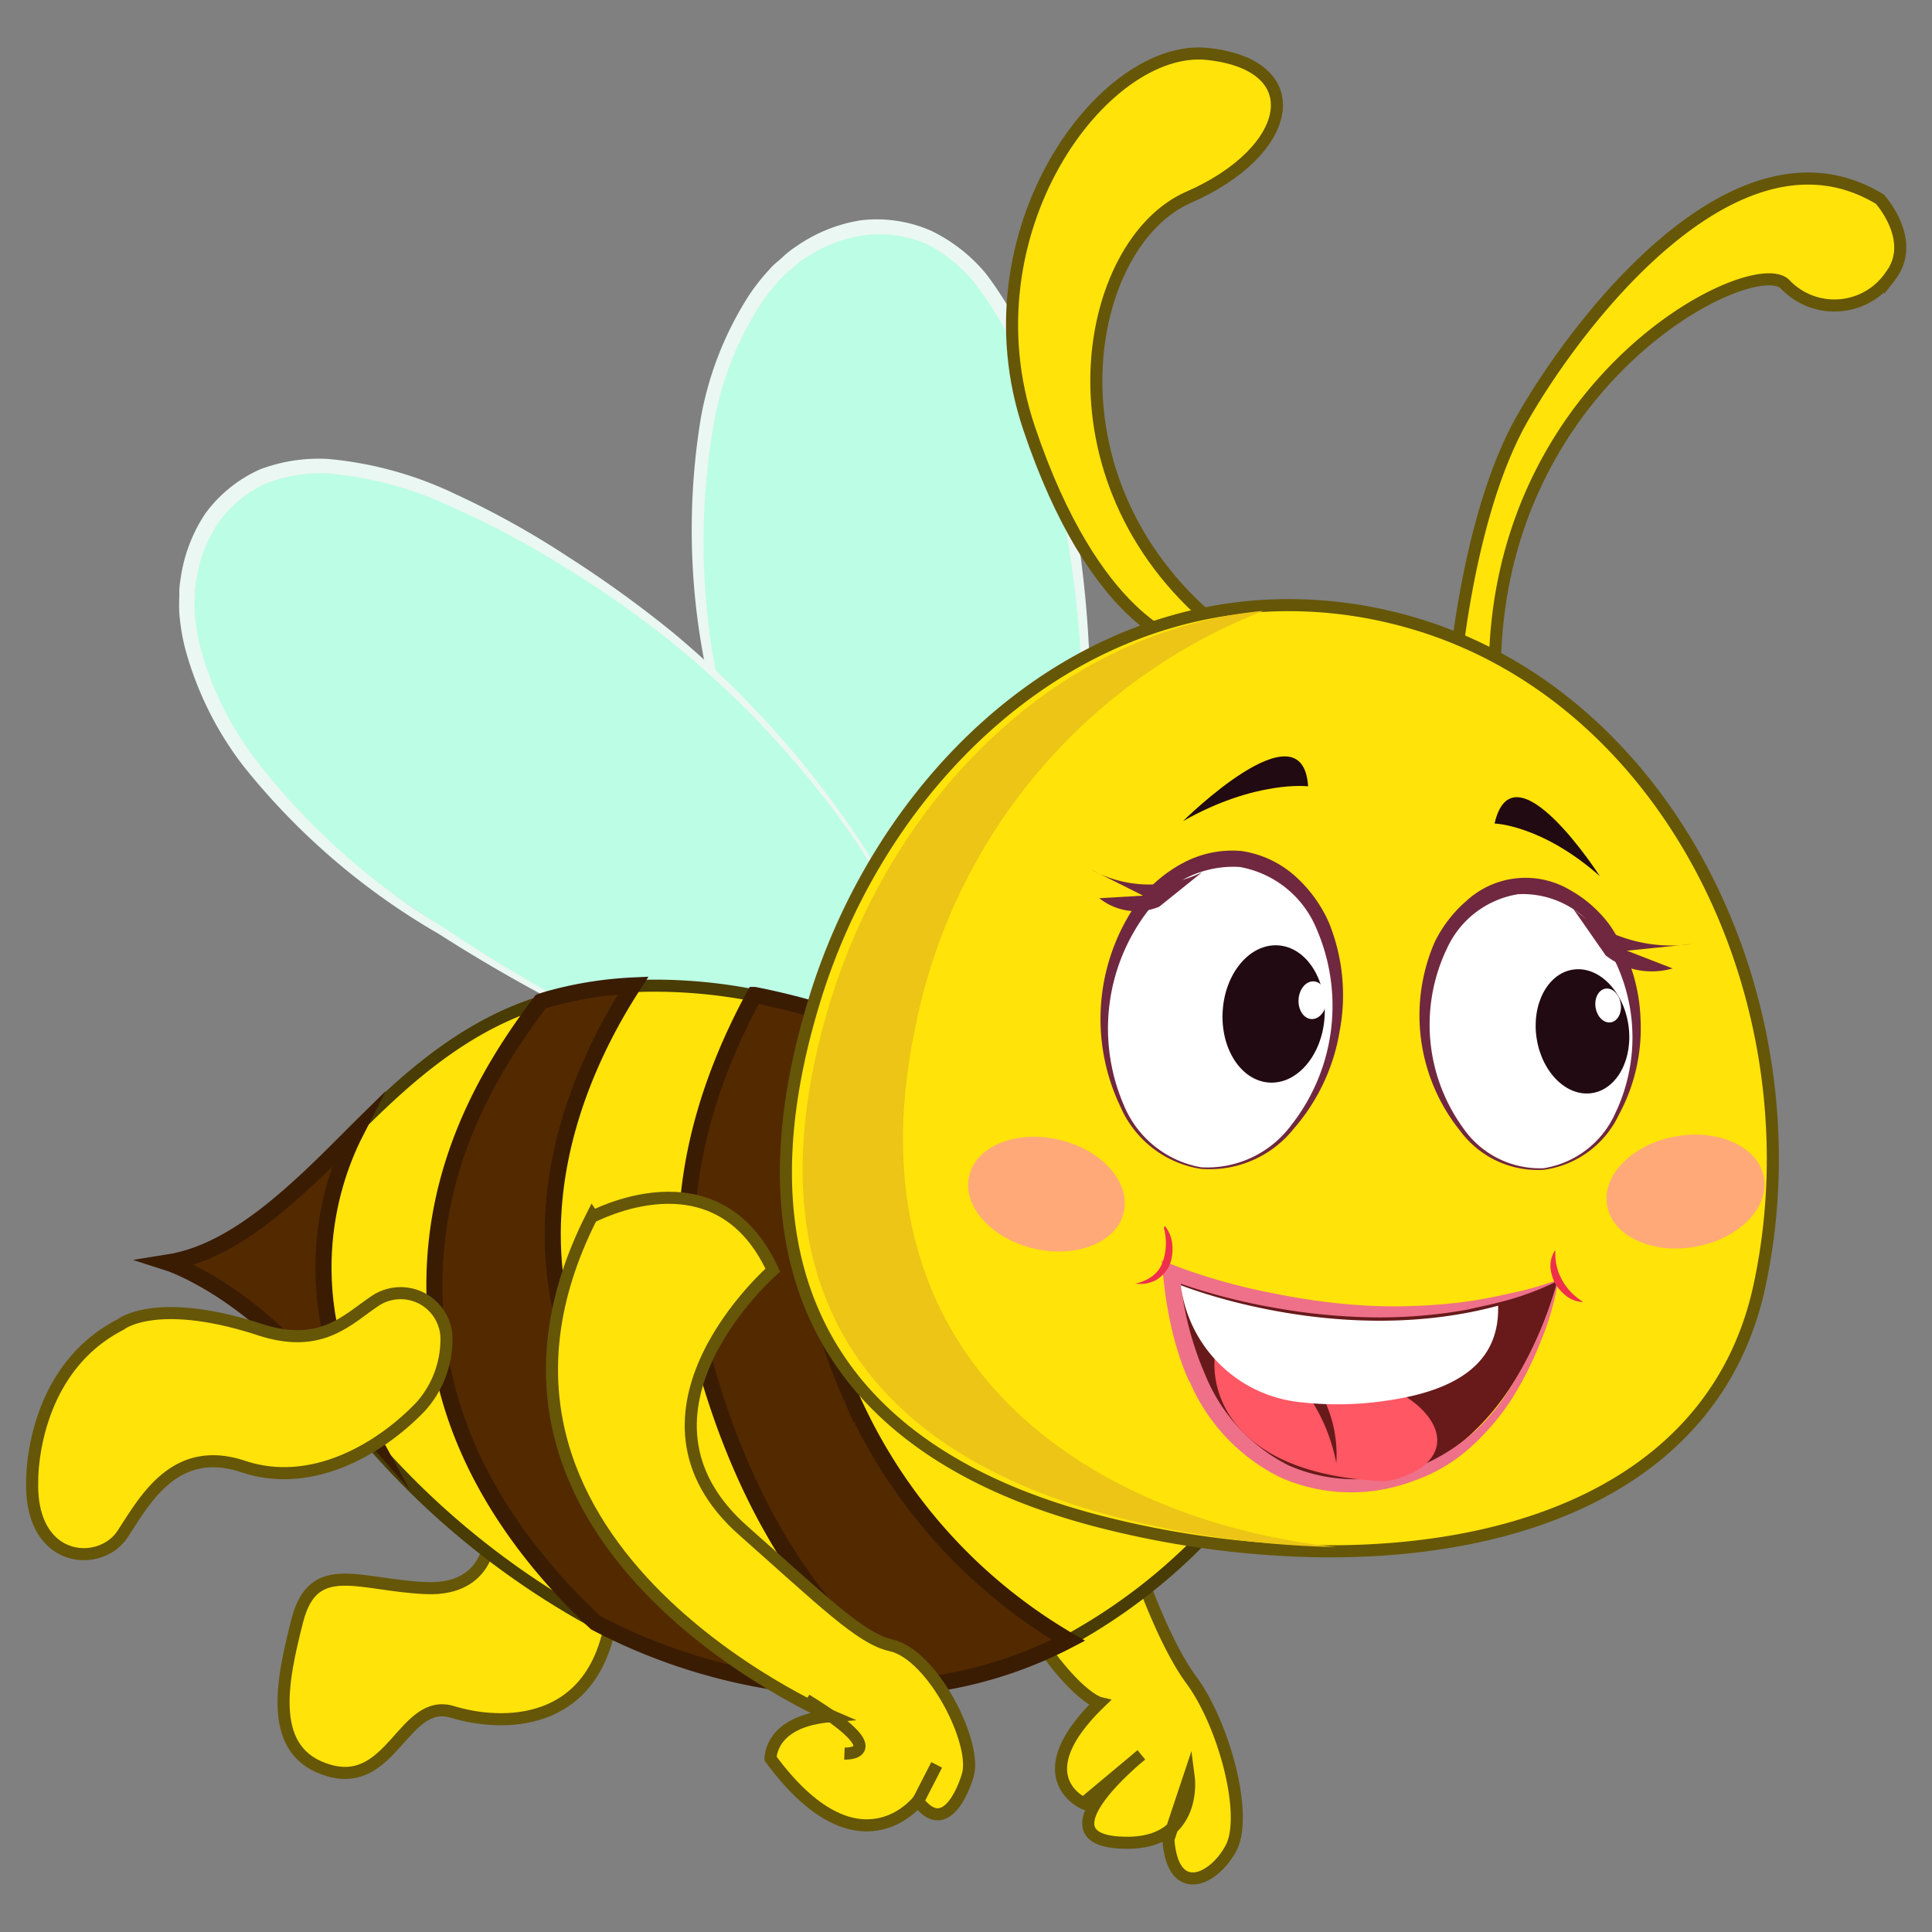 <svg id="bca16ee0-cca9-4a3b-a8fb-63f874ef911b" data-name="Layer 1" xmlns="http://www.w3.org/2000/svg" width="120" height="120" viewBox="0 0 120 120">
  <rect x="0" y="0" width="120" height="120" fill="#808080" stroke="none"/>
  <defs>
    <style>
      .ab12404c-3ce3-4668-bd2f-c952af746ace, .b4481f55-ca04-4fed-8642-b50f1c0eaec8 {
        fill: #ffe309;
      }

      .b4481f55-ca04-4fed-8642-b50f1c0eaec8, .e0a613d7-4ded-4fbd-9a5c-c10a7bdeee65 {
        stroke: #665608;
      }

      .a23d3706-695b-42a4-8f09-99cb0a8f7f87, .ab12404c-3ce3-4668-bd2f-c952af746ace, .b4481f55-ca04-4fed-8642-b50f1c0eaec8, .e0a613d7-4ded-4fbd-9a5c-c10a7bdeee65 {
        stroke-miterlimit: 10;
      }

      .ab12404c-3ce3-4668-bd2f-c952af746ace, .b4481f55-ca04-4fed-8642-b50f1c0eaec8, .e0a613d7-4ded-4fbd-9a5c-c10a7bdeee65 {
        stroke-width: 0.75px;
      }

      .aa52430f-4b0b-403e-86f1-c397b06e35a3 {
        fill: #bcfde5;
      }

      .b1d99300-4524-4f67-b135-8384486a6296 {
        fill: #ebf7f2;
      }

      .ab12404c-3ce3-4668-bd2f-c952af746ace {
        stroke: #493c05;
      }

      .b0e8f66e-9ff9-4a1a-8444-c9c87a235ce3 {
        fill: #ecc516;
      }

      .a23d3706-695b-42a4-8f09-99cb0a8f7f87 {
        fill: #532900;
        stroke: #3a1c03;
      }

      .e150f476-8a33-41e6-9a6d-000f7171b25a {
        fill: #fff;
      }

      .b4f1ff0d-9a0a-4739-b035-76795316a047 {
        fill: #702840;
      }

      .f6ca9d21-141a-4bb7-a669-eb010869d9c1 {
        fill: #210a11;
      }

      .aa2d1f19-a392-4eb6-bad6-8533418cb5ef {
        fill: #681a1a;
      }

      .a2cd34bf-60ce-4ffa-8f05-3ffa174d1851 {
        fill: #ef7089;
      }

      .be80ae66-08db-4959-bb5a-e3f7a38e8b73 {
        fill: #ff5763;
      }

      .e38b45ec-244c-4653-b993-164d7e38949a {
        fill: #ef304c;
      }

      .bd159303-fd21-4429-ae5f-d6afb535a5de {
        fill: #ffa979;
      }

      .e0a613d7-4ded-4fbd-9a5c-c10a7bdeee65 {
        fill: none;
      }
    </style>
  </defs>
  <g>
    <g>
      <g>
        <path class="b4481f55-ca04-4fed-8642-b50f1c0eaec8" d="M30.47,95.13s.14,3.68-4,3.51-7-1.89-8,2-1.89,8.25,2,9.34,4.62-4.57,7.63-3.65S37,107.43,38,100.31,30.47,95.13,30.47,95.13Z"/>
        <g>
          <path class="aa52430f-4b0b-403e-86f1-c397b06e35a3" d="M57.69,68.47C49.89,69.53,45.67,51.4,44,39.1s1.85-23.53,9.65-24.58,11.5,9.77,13.17,22.07S65.49,67.41,57.69,68.47Z"/>
          <path class="b1d99300-4524-4f67-b135-8384486a6296" d="M57.69,68.52a5.2,5.2,0,0,1-3.77-1,11.08,11.08,0,0,1-2.69-2.94,32.41,32.41,0,0,1-3.38-7.2,97.07,97.07,0,0,1-3.92-15.42,42.9,42.9,0,0,1-.4-16,20.89,20.89,0,0,1,3-7.63,13,13,0,0,1,1.32-1.66c.23-.27.53-.48.79-.73a6,6,0,0,1,.85-.66,9.62,9.62,0,0,1,4-1.6,8.41,8.41,0,0,1,4.36.66A10.15,10.15,0,0,1,61.24,17a23,23,0,0,1,3.69,7.31,56.07,56.07,0,0,1,1.82,7.82,68.23,68.23,0,0,1,.88,8A60.68,60.68,0,0,1,66.16,56a30.84,30.84,0,0,1-2.64,7.5,13.49,13.49,0,0,1-2.33,3.23A6.3,6.3,0,0,1,57.69,68.52Zm0-.1a6.05,6.05,0,0,0,3.41-1.82,12.74,12.74,0,0,0,2.28-3.21,30.84,30.84,0,0,0,2.56-7.47,59.22,59.22,0,0,0,1.15-15.77,67.07,67.07,0,0,0-1-7.86,58.34,58.34,0,0,0-1.94-7.68,22,22,0,0,0-3.59-7,9.17,9.17,0,0,0-3-2.45,7.46,7.46,0,0,0-3.82-.56A8.89,8.89,0,0,0,50.06,16a4.15,4.15,0,0,0-.78.6,7.5,7.5,0,0,0-.73.66,12,12,0,0,0-1.23,1.52,20,20,0,0,0-2.94,7.28,42.77,42.77,0,0,0,.1,15.75,95,95,0,0,0,3.59,15.44,32.65,32.65,0,0,0,3.3,7.18A10.94,10.94,0,0,0,54,67.38,5,5,0,0,0,57.68,68.42Z"/>
        </g>
        <g>
          <path class="aa52430f-4b0b-403e-86f1-c397b06e35a3" d="M56.14,65.67c-4.45,6.49-20.71-2.56-30.95-9.59S9,38.91,13.46,32.42s15-2,25.2,5.08S60.6,59.18,56.14,65.67Z"/>
          <path class="b1d99300-4524-4f67-b135-8384486a6296" d="M56.18,65.7a5.1,5.1,0,0,1-3.3,2.1,11.09,11.09,0,0,1-4,0,33.09,33.09,0,0,1-7.6-2.33A99.51,99.51,0,0,1,27.24,58,43,43,0,0,1,15.11,47.57a20.87,20.87,0,0,1-3.63-7.36,13.2,13.2,0,0,1-.34-2.09,9.71,9.71,0,0,1,0-1.08A4.78,4.78,0,0,1,11.21,36a9.69,9.69,0,0,1,1.52-4.07,8.47,8.47,0,0,1,3.43-2.78,10.29,10.29,0,0,1,4.26-.64,23.08,23.08,0,0,1,7.89,2.19,53.79,53.79,0,0,1,7,3.9,70.78,70.78,0,0,1,6.49,4.69A60.49,60.49,0,0,1,52.57,51a30.91,30.91,0,0,1,3.79,7,13.3,13.3,0,0,1,.82,3.9A6.18,6.18,0,0,1,56.18,65.7Zm-.08-.06a6.17,6.17,0,0,0,.95-3.75,13.1,13.1,0,0,0-.85-3.84,30.69,30.69,0,0,0-3.82-6.91A58.91,58.91,0,0,0,41.47,39.69,66.17,66.17,0,0,0,35,35.18a56.37,56.37,0,0,0-7-3.72,22.25,22.25,0,0,0-7.59-2.05,9.32,9.32,0,0,0-3.85.6,7.49,7.49,0,0,0-3,2.46,8.7,8.7,0,0,0-1.38,3.63,4.58,4.58,0,0,0-.08,1,8,8,0,0,0,0,1,11.51,11.51,0,0,0,.3,1.94,20.17,20.17,0,0,0,3.42,7.07,42.56,42.56,0,0,0,11.74,10.5,94.62,94.62,0,0,0,13.84,7.71,32.41,32.41,0,0,0,7.54,2.38,10.82,10.82,0,0,0,3.93,0A5,5,0,0,0,56.1,65.64Z"/>
        </g>
        <g>
          <path class="b4481f55-ca04-4fed-8642-b50f1c0eaec8" d="M67.46,79.6s-2.09,2.11,2.68,16.18c0,0,1.8,5.78,3.85,8.56s3.55,8.43,2.47,10.45-3.62,3.17-3.89-.54l1.27-3.81s.56,4.34-4.37,4S70.89,109,70.89,109l-3.59,3s-3.73-1.64,1-6.23c0,0-2.59-.63-6.94-9.44a61.75,61.75,0,0,1-5.27-19.1Z"/>
          <path class="ab12404c-3ce3-4668-bd2f-c952af746ace" d="M77.65,92.06a35.07,35.07,0,0,1-11.29,9.82,26.5,26.5,0,0,1-9.77,2.88h0a33.44,33.44,0,0,1-7.89-.19c-.49-.06-1-.14-1.47-.24A35.87,35.87,0,0,1,37,100.79a50.26,50.26,0,0,1-14.62-12c-.82-.94-1.54-1.84-2.18-2.65-4.8-6.1-9.76-7.68-9.76-7.68,4.25-.67,7.49-4.16,11.13-7.81,3.31-3.34,7-6.83,12-8.4.26-.09.52-.17.8-.24a23.47,23.47,0,0,1,4.94-.76,32,32,0,0,1,7.55.58l.19,0a43.26,43.26,0,0,1,6.77,2,32.62,32.62,0,0,1,3.87,1.69c7.79,4.22,12.93-.41,12.93-.41l11,21.31A62.92,62.92,0,0,1,77.65,92.06Z"/>
          <path class="b0e8f66e-9ff9-4a1a-8444-c9c87a235ce3" d="M77.82,91c-4-.81-8.07-2.94-12.59-6C55.89,78.57,50.62,69.81,53,64.92a34,34,0,0,1,5.81,1.49,26.75,26.75,0,0,1,3.3,1.38c6.61,3.5,11.25-.85,11.25-.85l8.73,18.71C80.9,87.55,79.05,89.43,77.82,91Z"/>
          <path class="a23d3706-695b-42a4-8f09-99cb0a8f7f87" d="M22.8,88.74c-.82-.94-2-1.83-2.62-2.64-4.8-6.1-9.76-7.68-9.76-7.68,4.25-.67,8-4.44,11.67-8.09C20.35,73.74,18.33,80.59,22.8,88.74Z"/>
          <path class="a23d3706-695b-42a4-8f09-99cb0a8f7f87" d="M66.36,101.88a26.5,26.5,0,0,1-9.77,2.88h0c-3.7-2.53-9.93-8.56-13.19-21.54-2-8,.2-15.43,3.46-21.42a43,43,0,0,1,7,2c-2.51,4.75-5.27,13-1.33,22.16A33,33,0,0,0,66.36,101.88Z"/>
          <path class="a23d3706-695b-42a4-8f09-99cb0a8f7f87" d="M47.23,104.32A35.87,35.87,0,0,1,37,100.79c-3.84-3.58-8.61-9.4-9.72-17-1.38-9.29,2.26-16.26,6.31-21.58.26-.09.52-.17.8-.24a23.47,23.47,0,0,1,4.94-.76c-2.83,4.37-6.65,12.35-4.23,21.21C38,92.9,44.54,101.24,47.23,104.32Z"/>
          <g>
            <path class="b4481f55-ca04-4fed-8642-b50f1c0eaec8" d="M73.47,39.94S68,38.75,63.91,26.57,68.56,2.66,75,3.35s5.35,6.05-1.17,8.9-9.3,17.43,1.64,26.49C75.42,38.74,81.17,46.07,73.47,39.94Z"/>
            <path class="b4481f55-ca04-4fed-8642-b50f1c0eaec8" d="M90.3,42.3S91.07,32.11,94.55,26s13.36-19,22.21-13.63c0,0,2.36,2.59.64,4.8a4.22,4.22,0,0,1-6.55.46c-2.15-1.94-18.29,6.23-18,24.64C92.8,42.3,91.3,47.06,90.3,42.3Z"/>
            <g>
              <path class="b4481f55-ca04-4fed-8642-b50f1c0eaec8" d="M109.29,79.84c-2.57,12-14.4,16.68-27.35,16.51a0,0,0,0,1,0,0,58.34,58.34,0,0,1-12.82-1.64c-17-4.07-23.72-15.14-18.66-32.16C54.22,49.75,64.5,39,77.47,37.71a27,27,0,0,1,9,.65C103.46,42.44,113.09,62.08,109.29,79.84Z"/>
              <path class="b0e8f66e-9ff9-4a1a-8444-c9c87a235ce3" d="M83,96.09a59.49,59.49,0,0,1-12.81-1.65c-17-4.08-23.74-15.07-18.71-31.93,3.77-12.68,14-23.36,27-24.57A35.05,35.05,0,0,0,56.89,63.63C52.29,85,68.33,94.52,83,96.09Z"/>
              <g>
                <g>
                  <g>
                    <g>
                      <g>
                        <ellipse class="e150f476-8a33-41e6-9a6d-000f7171b25a" cx="75.81" cy="63.15" rx="9.48" ry="6.99" transform="translate(2.68 129.39) rotate(-81.96)"/>
                        <path class="b4f1ff0d-9a0a-4739-b035-76795316a047" d="M74.58,72.6a6.55,6.55,0,0,1-5-3.89,12.6,12.6,0,0,1,1.19-12.84,8.54,8.54,0,0,1,2.73-2.28,6.47,6.47,0,0,1,3.63-.73,6.39,6.39,0,0,1,3.35,1.59,8.43,8.43,0,0,1,2.08,2.9,12,12,0,0,1,.64,6.74,12.25,12.25,0,0,1-2.83,6A6.69,6.69,0,0,1,74.58,72.6Zm0-.1a6.5,6.5,0,0,0,5.61-2.6,12,12,0,0,0,1.59-12.19A6.36,6.36,0,0,0,77,53.85a6.49,6.49,0,0,0-5.58,2.57,12,12,0,0,0-1.63,12.19A6.4,6.4,0,0,0,74.59,72.5Z"/>
                      </g>
                      <ellipse class="f6ca9d21-141a-4bb7-a669-eb010869d9c1" cx="79.11" cy="62.97" rx="4.27" ry="3.17" transform="translate(11.02 137.73) rotate(-86.19)"/>
                      <ellipse class="e150f476-8a33-41e6-9a6d-000f7171b25a" cx="81.09" cy="62.07" rx="1.17" ry="0.87" transform="matrix(0.07, -1, 1, 0.07, 13.78, 138.87)"/>
                    </g>
                    <path class="b4f1ff0d-9a0a-4739-b035-76795316a047" d="M74.66,54.18A7.48,7.48,0,0,1,67.75,54L71,55.63l-2.72.16a3.71,3.71,0,0,0,3.72.53Z"/>
                  </g>
                  <g>
                    <g>
                      <g>
                        <ellipse class="e150f476-8a33-41e6-9a6d-000f7171b25a" cx="95.08" cy="64.03" rx="6.36" ry="8.62" transform="translate(-4.87 7.91) rotate(-4.64)"/>
                        <path class="b4f1ff0d-9a0a-4739-b035-76795316a047" d="M95.88,72.66a6,6,0,0,1-5.21-2.45A11.44,11.44,0,0,1,89.1,58.54a8.07,8.07,0,0,1,2-2.6,5.42,5.42,0,0,1,6.45-.64A7.77,7.77,0,0,1,100,57.48a11.07,11.07,0,0,1,1.9,5.9,11.26,11.26,0,0,1-1.35,5.86A6.07,6.07,0,0,1,95.88,72.66Zm0-.1a5.89,5.89,0,0,0,4.45-3.42A10.93,10.93,0,0,0,99.3,58a5.75,5.75,0,0,0-5-2.46,5.88,5.88,0,0,0-4.43,3.38,10.93,10.93,0,0,0,1,11.13A5.79,5.79,0,0,0,95.87,72.56Z"/>
                      </g>
                      <ellipse class="f6ca9d21-141a-4bb7-a669-eb010869d9c1" cx="98.29" cy="64.06" rx="2.88" ry="3.88" transform="translate(-8.71 15.94) rotate(-8.88)"/>
                      <ellipse class="e150f476-8a33-41e6-9a6d-000f7171b25a" cx="99.88" cy="62.46" rx="0.79" ry="1.06" transform="translate(-8.44 16.16) rotate(-8.88)"/>
                    </g>
                    <path class="b4f1ff0d-9a0a-4739-b035-76795316a047" d="M97.69,56.41a9.23,9.23,0,0,0,7.45,2.22l-4.09.42,2.84,1.1a4.63,4.63,0,0,1-4.16-.81Z"/>
                  </g>
                  <path class="f6ca9d21-141a-4bb7-a669-eb010869d9c1" d="M92.83,51.15s2.93.08,6.54,3.27C99.37,54.42,94,46.08,92.83,51.15Z"/>
                  <path class="f6ca9d21-141a-4bb7-a669-eb010869d9c1" d="M81.25,48.84S78,48.44,73.48,51C73.48,51,80.91,43.64,81.25,48.84Z"/>
                </g>
                <g>
                  <g>
                    <g>
                      <path class="aa2d1f19-a392-4eb6-bad6-8533418cb5ef" d="M96.76,79.53s-1.36,5.67-5.11,9.28a10.18,10.18,0,0,1-3.54,2.32c-5.1,2-10.68.4-13.41-5.67-.07-.12-.12-.26-.18-.39a20.63,20.63,0,0,1-1.37-5.47s10.06,3.9,20,1.23A22.85,22.85,0,0,0,96.76,79.53Z"/>
                      <path class="a2cd34bf-60ce-4ffa-8f05-3ffa174d1851" d="M96.79,79.49a17,17,0,0,1-1.09,3.82,21.81,21.81,0,0,1-1.78,3.55,15.28,15.28,0,0,1-2.62,3.07A10.37,10.37,0,0,1,87.74,92a10.88,10.88,0,0,1-8.18-.22,11.77,11.77,0,0,1-5.68-6l0,.06a15.89,15.89,0,0,1-.61-1.55c-.16-.51-.31-1-.44-1.53a25.61,25.61,0,0,1-.54-3.11l-.14-1.35,1.27.48a36.86,36.86,0,0,0,5.68,1.55,39.79,39.79,0,0,0,5.87.77,34.58,34.58,0,0,0,5.93-.23,29.8,29.8,0,0,0,2.94-.55C94.86,80.13,95.75,79.84,96.79,79.49Zm-.06.08A17.65,17.65,0,0,1,94,80.65c-1,.3-2,.5-2.94.71a31.14,31.14,0,0,1-6,.46,38,38,0,0,1-6-.61,37.27,37.27,0,0,1-5.85-1.52l.12-.1a19.86,19.86,0,0,0,1.54,5.83h0A10.89,10.89,0,0,0,80,91a10.26,10.26,0,0,0,7.55.3,11.66,11.66,0,0,0,6-4.7A24.56,24.56,0,0,0,96.73,79.57Z"/>
                    </g>
                    <path class="be80ae66-08db-4959-bb5a-e3f7a38e8b73" d="M83.54,85.43c4.26.53,7.33,3.71,4.83,5.65A5.12,5.12,0,0,1,86,92c-8.86-.36-10.86-4.92-10.54-7.85,1.08-.24,2.3.19,5.38,1.12A20.5,20.5,0,0,1,83.54,85.43Z"/>
                    <path class="aa2d1f19-a392-4eb6-bad6-8533418cb5ef" d="M80.45,84.51A7.93,7.93,0,0,1,83,90.88a11.14,11.14,0,0,0-3.86-6.52Z"/>
                    <path class="e150f476-8a33-41e6-9a6d-000f7171b25a" d="M86.1,87a20.54,20.54,0,0,1-5.46.08,8.34,8.34,0,0,1-7.29-7.18v-.07s9.78,3.95,19.7,1.27C93.12,83.7,91.79,86.2,86.1,87Z"/>
                  </g>
                  <path class="e38b45ec-244c-4653-b993-164d7e38949a" d="M72.35,76.14a2.18,2.18,0,0,1,.46,1.12,2.84,2.84,0,0,1-.15,1.28,2.11,2.11,0,0,1-.92,1,2.38,2.38,0,0,1-.61.19,2.56,2.56,0,0,1-.62,0v0a2.69,2.69,0,0,0,1-.42,1.89,1.89,0,0,0,.68-.85,3.56,3.56,0,0,0,.1-2.19Z"/>
                  <path class="e38b45ec-244c-4653-b993-164d7e38949a" d="M98.29,80.87a1.82,1.82,0,0,1-1-.37,3,3,0,0,1-.71-.8,2.73,2.73,0,0,1-.28-1,1.81,1.81,0,0,1,.26-1h.05A3.28,3.28,0,0,0,97,79.46a3.66,3.66,0,0,0,1.28,1.37Z"/>
                </g>
                <ellipse class="bd159303-fd21-4429-ae5f-d6afb535a5de" cx="65.37" cy="74.21" rx="3.48" ry="4.95" transform="matrix(0.23, -0.97, 0.97, 0.23, -22.02, 120.51)"/>
                <ellipse class="bd159303-fd21-4429-ae5f-d6afb535a5de" cx="104.69" cy="74.01" rx="4.95" ry="3.48" transform="translate(-11.46 19.73) rotate(-10.21)"/>
              </g>
            </g>
          </g>
          <path class="b4481f55-ca04-4fed-8642-b50f1c0eaec8" d="M23.38,80.75a2.85,2.85,0,0,1,4.35,2.56,6.27,6.27,0,0,1-1.62,4.08c-2.5,2.6-6.74,5.12-11,3.7S9,93.18,7.61,95.29,1.85,97.14,2,92c0,0-.14-6.84,5.49-9.73,0,0,2.16-1.78,8.58.29C20,83.87,21.62,81.89,23.38,80.75Z"/>
        </g>
      </g>
      <path class="b4481f55-ca04-4fed-8642-b50f1c0eaec8" d="M48,78.89s-10.15,8.86-1.8,16.21c4.9,4.33,7.26,6.68,9.13,7.09,2.61.56,5.44,6.17,4.76,8.14,0,0-1.17,4.06-3.08,1.53,0,0-3.69,4.78-9.15-2.63,0,0-.08-2.35,3.78-2.64,0,0-25.15-10.71-14.9-31C36.76,75.63,44.5,71.3,48,78.89Z"/>
      <path class="e0a613d7-4ded-4fbd-9a5c-c10a7bdeee65" d="M52.45,108.92s3.26.12-2.38-3.34"/>
    </g>
    <line class="b4481f55-ca04-4fed-8642-b50f1c0eaec8" x1="57.03" y1="111.86" x2="58.18" y2="109.62"/>
  </g>
</svg>
